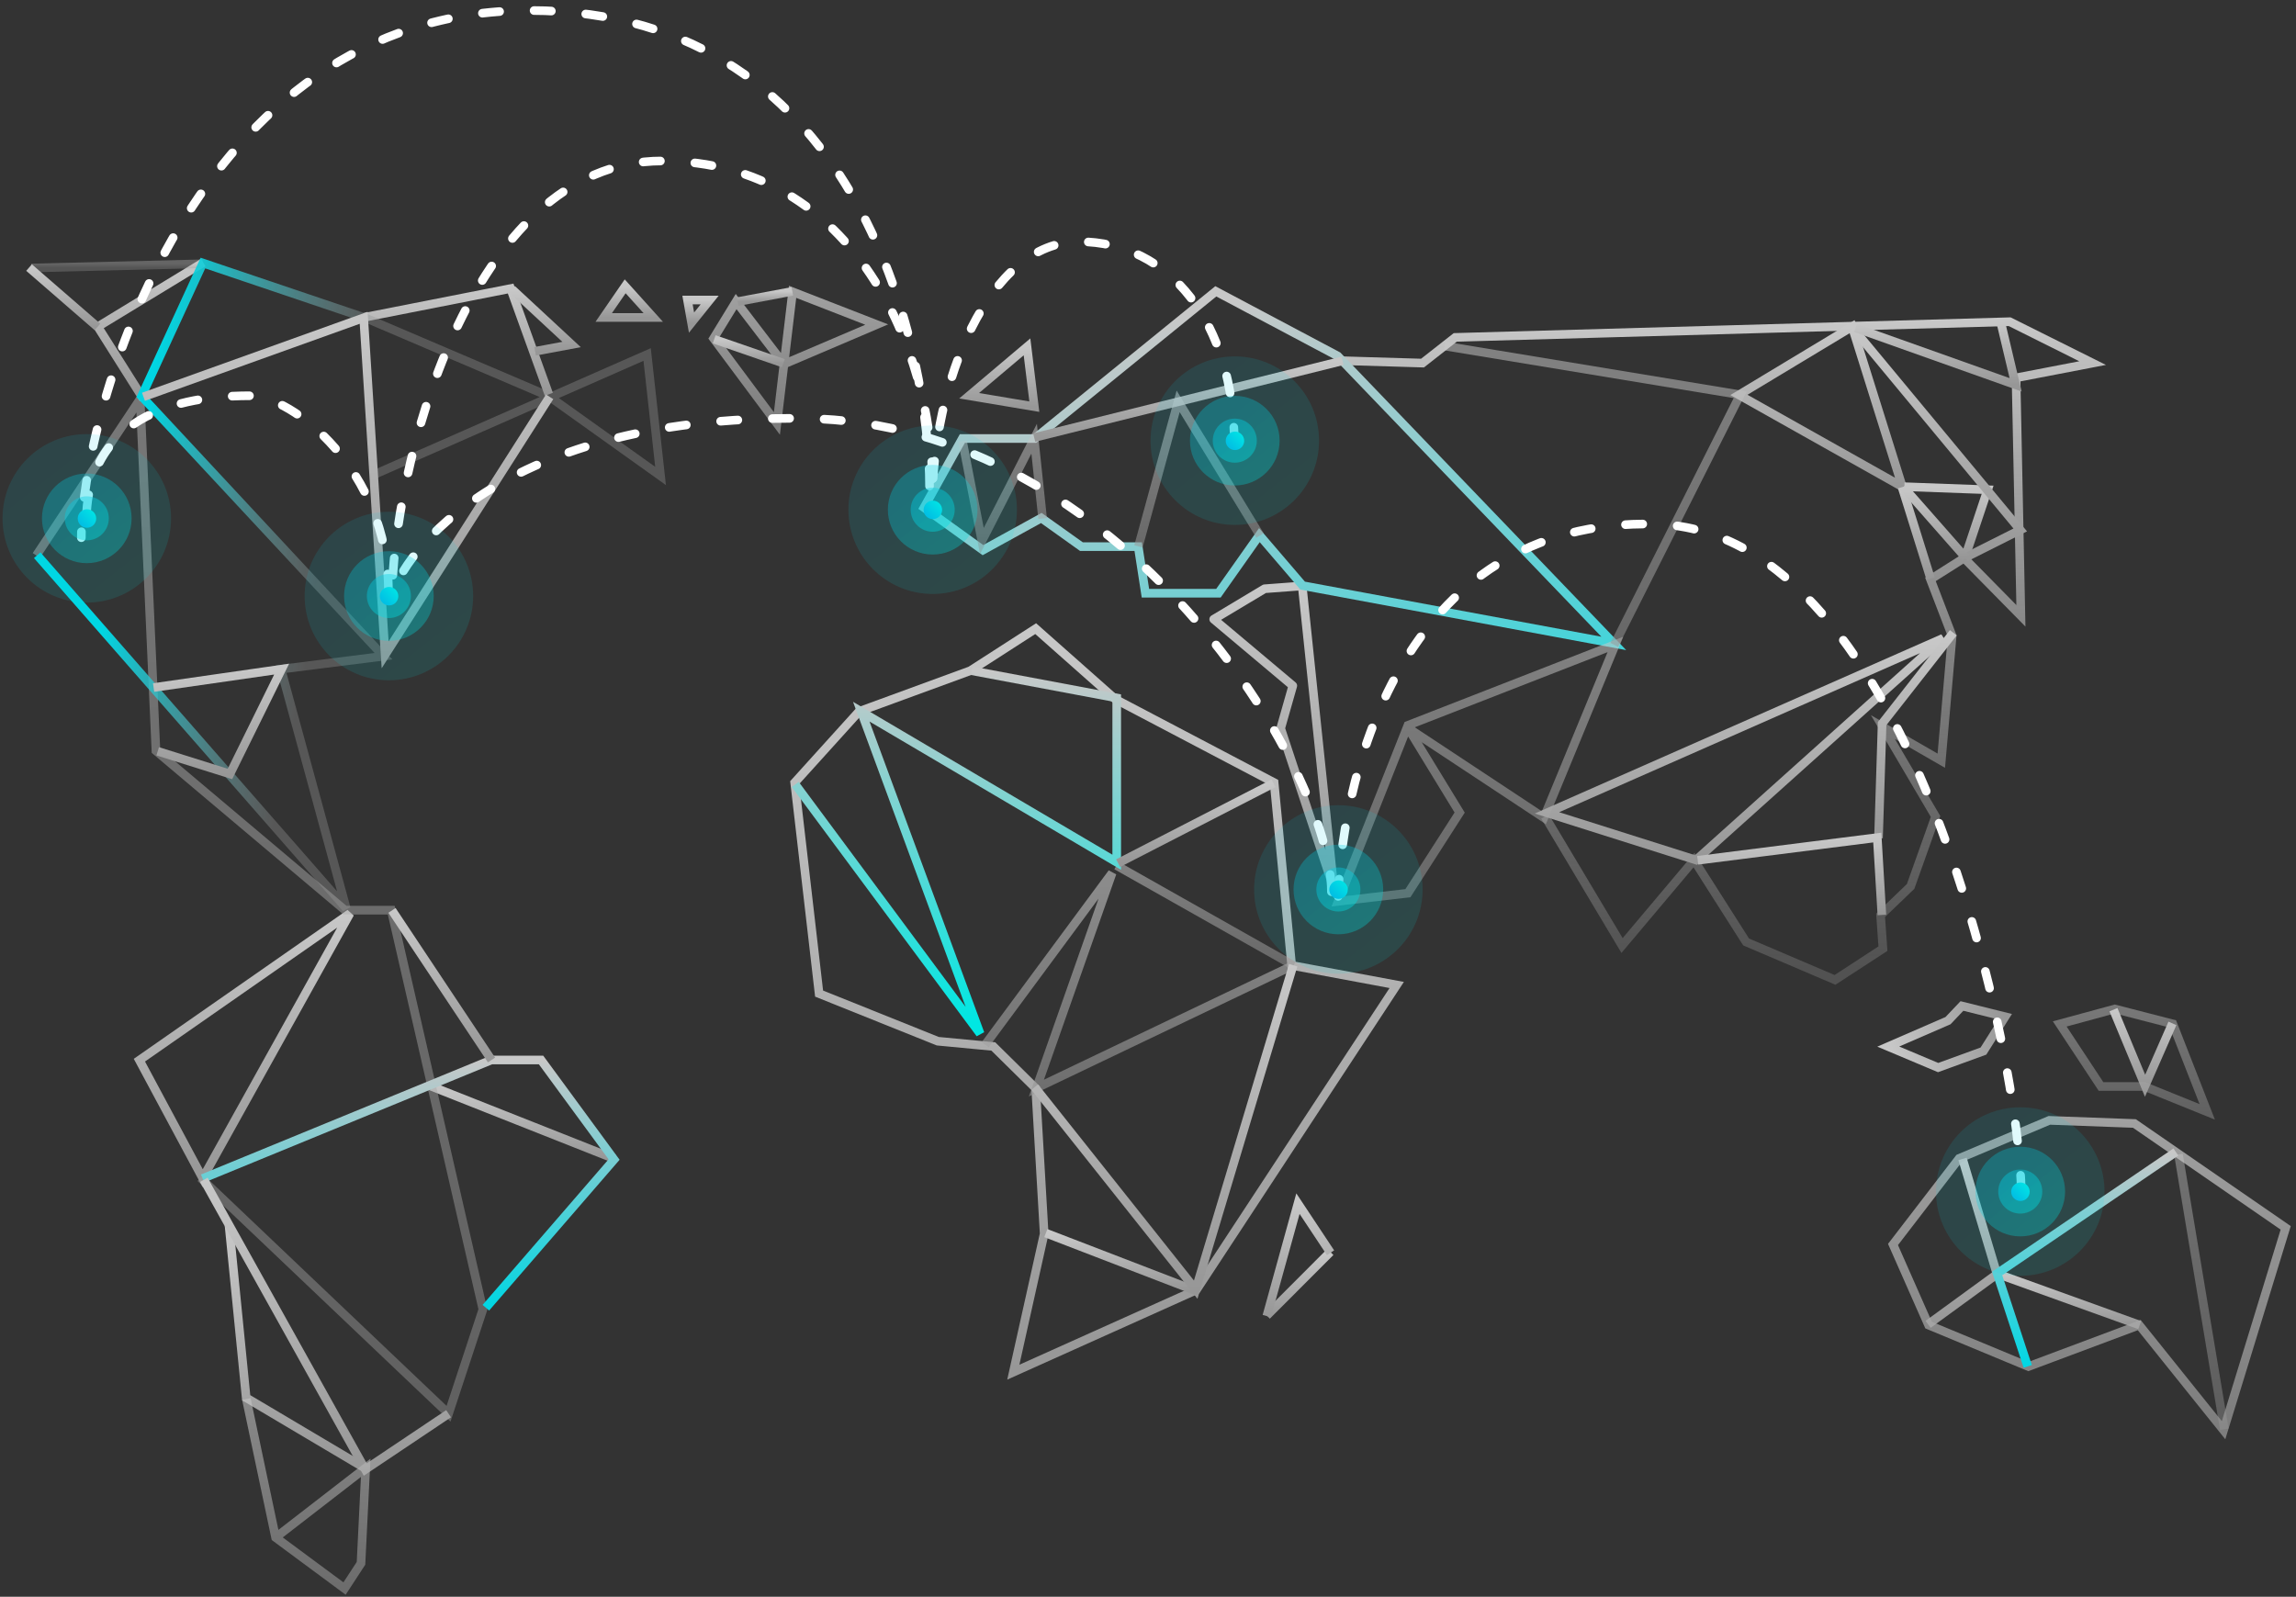 <?xml version="1.0" encoding="UTF-8"?>
<svg width="266px" height="185px" viewBox="0 0 266 185" version="1.1" xmlns="http://www.w3.org/2000/svg" xmlns:xlink="http://www.w3.org/1999/xlink">
    <rect x="0" y="0" width="266" height="185" fill="#333333" stroke="none"/>
    <!-- Generator: Sketch 47.1 (45422) - http://www.bohemiancoding.com/sketch -->
    <title>Illustration_Joinus_Fully_Distributed@1x</title>
    <desc>Created with Sketch.</desc>
    <defs>
        <linearGradient x1="50%" y1="0%" x2="50%" y2="100%" id="linearGradient-1">
            <stop stop-color="#C8C8C8" offset="0%"></stop>
            <stop stop-color="#979797" offset="100%"></stop>
        </linearGradient>
        <linearGradient x1="50%" y1="0%" x2="50%" y2="97.684%" id="linearGradient-2">
            <stop stop-color="#C8C8C8" offset="0%"></stop>
            <stop stop-color="#979797" stop-opacity="0.313" offset="100%"></stop>
        </linearGradient>
        <linearGradient x1="50%" y1="0%" x2="130.044%" y2="150.378%" id="linearGradient-3">
            <stop stop-color="#C8C8C8" offset="0%"></stop>
            <stop stop-color="#00DAE3" offset="100%"></stop>
        </linearGradient>
        <linearGradient x1="50%" y1="0%" x2="50%" y2="100%" id="linearGradient-4">
            <stop stop-color="#C8C8C8" offset="0%"></stop>
            <stop stop-color="#00D7E4" offset="100%"></stop>
        </linearGradient>
        <linearGradient x1="18.492%" y1="17.061%" x2="51.019%" y2="23.848%" id="linearGradient-5">
            <stop stop-color="#00D6E3" offset="0%"></stop>
            <stop stop-color="#979797" stop-opacity="0.366" offset="100%"></stop>
        </linearGradient>
        <linearGradient x1="50%" y1="0%" x2="50%" y2="100%" id="linearGradient-6">
            <stop stop-color="#C8C8C8" offset="0%"></stop>
            <stop stop-color="#00D6E3" offset="100%"></stop>
        </linearGradient>
        <linearGradient x1="50%" y1="0%" x2="50%" y2="96.973%" id="linearGradient-7">
            <stop stop-color="#C8C8C8" offset="0%"></stop>
            <stop stop-color="#00E7E2" offset="100%"></stop>
        </linearGradient>
        <linearGradient x1="14.958%" y1="0%" x2="116.401%" y2="127.873%" id="linearGradient-8">
            <stop stop-color="#00C7E4" offset="0%"></stop>
            <stop stop-color="#00EFE2" offset="100%"></stop>
            <stop stop-color="#00EFE2" offset="100%"></stop>
        </linearGradient>
        <linearGradient x1="100%" y1="0%" x2="-2.619%" y2="100%" id="linearGradient-9">
            <stop stop-color="#00EAE5" offset="0%"></stop>
            <stop stop-color="#02B5E4" offset="100%"></stop>
        </linearGradient>
    </defs>
    <g id="Website" stroke="none" stroke-width="1" fill="none" fill-rule="evenodd">
        <g id="Join_us--Desktop-1170px" transform="translate(-245, -619)">
            <g id="//Content">
                <g id="Some-insights-of-how-we-work:">
                    <g id="Fully-Distributed">
                        <g id="Fully_Distributed--illustration" transform="translate(245, 620)">
                            <g>
                                <g id="map" transform="translate(2.966, 29.057)">
                                    <g id="Group" transform="translate(104.066, 2.712)">
                                        <polygon id="Path-43" stroke="url(#linearGradient-1)" stroke-linecap="round" stroke-linejoin="round" points="43.833 35.117 39.474 35.445 33.58 38.975 42.744 46.679 41.339 51.62 47.51 70.229"></polygon>
                                        <polyline id="Path-45" stroke="url(#linearGradient-2)" points="71.958 61.825 80.889 76.78 89.225 66.881 95.259 76.365 105.56 80.762 111.113 77.142 110.841 73.275 114.319 69.933 117.208 61.825 111.113 51.471 117.875 55.367 119.133 40.904 116.617 34.358 120.514 31.891 127.097 38.581 126.533 11.008 135.405 9.299 125.793 4.503 61.565 6.322 57.772 9.299 48.476 9.023"></polyline>
                                        <polygon id="Path-47" stroke="url(#linearGradient-1)" points="94.429 12.986 113.366 23.633 107.545 5.08"></polygon>
                                        <polyline id="Path-49" stroke="url(#linearGradient-1)" points="120.575 31.954 120.759 31.404 123.241 23.974 113.601 23.621"></polyline>
                                        <path d="M113.327,23.671 L116.639,34.264" id="Path-51" stroke="url(#linearGradient-1)"></path>
                                        <polygon id="Path-53" stroke="url(#linearGradient-1)" points="118.081 41.181 72.191 61.41 89.456 66.873"></polygon>
                                        <polyline id="Path-55" stroke="url(#linearGradient-1)" points="110.599 64.338 111.019 51.067 119.267 40.541"></polyline>
                                        <polygon id="Path-38" stroke="url(#linearGradient-3)" points="12.844 18.034 4.462 18.034 0.015 26.043 6.845 30.967 13.605 27.245 18.256 30.563 24.832 30.563 25.67 35.959 34.129 35.959 38.873 29.232 43.883 35.08 79.931 41.777 47.942 8.475 33.825 0.983"></polygon>
                                        <polyline id="Path-40" stroke="url(#linearGradient-1)" opacity="0.527" points="4.476 18.342 6.723 29.919 12.778 18.06 13.758 27.298"></polyline>
                                        <polygon id="Path-44" stroke="url(#linearGradient-1)" opacity="0.526" points="48.003 71.658 56.081 51.269 80.118 41.898 71.831 61.974 56.081 51.566 62.076 61.375 56.081 70.714"></polygon>
                                        <polyline id="Path-46" stroke="url(#linearGradient-1)" opacity="0.527" points="60.334 7.318 94.576 12.97 79.982 41.94"></polyline>
                                        <polyline id="Path-48" stroke="url(#linearGradient-1)" points="107.649 5.277 123.311 24.157 127.022 28.63 120.666 31.824"></polyline>
                                        <path d="M113.491,23.66 L120.69,31.842" id="Path-50" stroke="url(#linearGradient-1)"></path>
                                        <polyline id="Path-52" stroke="url(#linearGradient-1)" points="107.936 5.22 126.484 11.817 124.752 4.517"></polyline>
                                        <polyline id="Path-54" stroke="url(#linearGradient-1)" points="89.655 66.904 110.457 64.272 110.991 73.238"></polyline>
                                    </g>
                                    <polyline id="Path-10" stroke="url(#linearGradient-1)" points="13.647 16.176 8.36 7.799 20.577 0.362"></polyline>
                                    <path d="M20.564,0.502 L0.651,0.993" id="Path-12" stroke="url(#linearGradient-1)" opacity="0.335"></path>
                                    <polyline id="Path-14" stroke="url(#linearGradient-1)" points="39.219 6.712 56.192 3.373 60.617 15.623"></polyline>
                                    <polygon id="Path-16" stroke="url(#linearGradient-1)" points="66.975 6.727 72.718 6.727 69.462 3.116"></polygon>
                                    <polygon id="Path-18" stroke="url(#linearGradient-1)" opacity="0.739" points="82.317 4.883 87.863 12.128 98.603 7.548 88.859 3.754 87.042 19.006 79.705 9.15"></polygon>
                                    <path d="M82.5,4.89 L88.829,3.704" id="Path-20" stroke="url(#linearGradient-1)"></path>
                                    <polygon id="Path-22" stroke="url(#linearGradient-1)" points="37.581 75.775 13.182 92.776 20.516 106.451"></polygon>
                                    <path d="M68.188,104.191 L47.013,95.81" id="Path-24" stroke="url(#linearGradient-1)"></path>
                                    <polyline id="Path-27" stroke="url(#linearGradient-1)" points="39.394 140.096 25.555 131.886 23.567 111.917"></polyline>
                                    <polygon id="Path-29" stroke="url(#linearGradient-1)" points="89.101 60.617 91.929 85.061 105.677 90.578 112.114 91.188 117.022 96.029 118.006 112.888 114.429 128.925 135.639 119.398 158.849 84.063 146.676 81.794 144.645 60.617 126.243 50.948 117.022 42.778 109.457 47.649 96.554 52.375"></polygon>
                                    <polyline id="Path-31" stroke="url(#linearGradient-1)" opacity="0.602" points="111.175 90.976 125.882 71.081 117.105 96.01 146.795 81.818"></polyline>
                                    <path d="M146.89,81.804 L126.384,70.22" id="Path-33" stroke="url(#linearGradient-1)" opacity="0.527"></path>
                                    <path d="M118.198,112.812 L135.526,119.484" id="Path-35" stroke="url(#linearGradient-1)"></path>
                                    <path d="M143.796,122.371 L151.161,114.994" id="Path-37" stroke="url(#linearGradient-1)"></path>
                                    <path d="" id="Path-39" stroke="url(#linearGradient-1)"></path>
                                    <path d="M116.85,20.639 L152.571,11.748" id="Path-41" stroke="url(#linearGradient-1)"></path>
                                    <polyline id="Path-65" stroke="url(#linearGradient-1)" points="241.885 86.926 245.548 95.738 248.717 88.514"></polyline>
                                    <polyline id="Path-67" stroke="url(#linearGradient-1)" points="220.411 123.382 228.393 117.565 224.402 104.219"></polyline>
                                    <path d="M228.426,117.525 L244.926,123.469" id="Path-69" stroke="url(#linearGradient-1)"></path>
                                    <path d="M216.345,114.129 C216.345,114.129 218.901,110.805 224.013,104.155 L234.457,99.748 L244.311,100.111 L261.84,112.202 L254.642,135.648 L244.868,123.466 L232.031,128.271 L220.466,123.466 C217.719,117.241 216.345,114.129 216.345,114.129 Z" id="Path-66" stroke="url(#linearGradient-1)" opacity="0.739"></path>
                                    <polyline id="Path-68" stroke="url(#linearGradient-4)" points="231.953 128.253 228.409 117.491 249.115 103.415"></polyline>
                                    <path d="M249.417,103.694 L254.729,135.539" id="Path-70" stroke="url(#linearGradient-1)" opacity="0.416"></path>
                                    <g id="Group-41">
                                        <polyline id="Path-8" stroke="url(#linearGradient-1)" opacity="0.462" points="1.242 34.298 13.27 16.18 15.101 56.933 37.002 75.399 42.365 75.399 52.98 121.654 48.999 133.738 20.26 106.41"></polyline>
                                        <polyline id="Path-9" stroke="url(#linearGradient-5)" points="1.345 34.272 37.145 75.182 29.586 47.472 41.465 45.972 13.437 15.852 20.543 0.419 39.4 6.791 60.626 15.852 73.563 25.088 72.007 11.015 40.014 25.088"></polyline>
                                        <path d="M0.4,0.944 L8.327,7.822" id="Path-11" stroke="url(#linearGradient-1)"></path>
                                        <polyline id="Path-13" stroke="url(#linearGradient-1)" points="13.653 15.918 39.167 6.762 41.654 45.809 60.711 15.918"></polyline>
                                        <polyline id="Path-15" stroke="url(#linearGradient-1)" points="56.35 3.453 63.254 9.858 59.03 10.643"></polyline>
                                        <polygon id="Path-17" stroke="url(#linearGradient-1)" points="77.15 7.321 79.25 4.706 76.684 4.706"></polygon>
                                        <path d="M79.774,9.256 L87.788,12.024" id="Path-19" stroke="url(#linearGradient-1)"></path>
                                        <polyline id="Path-21" stroke="url(#linearGradient-1)" points="14.83 49.601 29.664 47.467 23.674 59.616 15.304 56.988"></polyline>
                                        <polyline id="Path-23" stroke="url(#linearGradient-6)" points="20.508 106.487 53.954 92.754 59.717 92.754 68.179 104.288 53.323 121.457"></polyline>
                                        <path d="M53.977,92.753 L42.448,75.422" id="Path-25" stroke="url(#linearGradient-1)"></path>
                                        <polyline id="Path-26" stroke="url(#linearGradient-1)" points="20.65 106.635 39.351 140.203 49.005 133.736"></polyline>
                                        <polyline id="Path-28" stroke="url(#linearGradient-1)" opacity="0.58" points="25.575 132.033 28.964 148.08 36.951 153.993 38.857 151.072 39.402 140.004 28.964 148.08"></polyline>
                                        <polyline id="Path-30" stroke="url(#linearGradient-7)" points="89.167 60.826 110.587 89.708 96.817 52.399 126.411 69.846 126.411 50.809 109.611 47.655"></polyline>
                                        <path d="M126.572,69.951 L144.572,60.693" id="Path-32" stroke="url(#linearGradient-1)"></path>
                                        <polyline id="Path-34" stroke="url(#linearGradient-1)" points="146.857 81.77 135.561 119.364 116.911 95.899"></polyline>
                                        <polyline id="Path-36" stroke="url(#linearGradient-1)" points="143.797 122.425 147.406 109.397 151.181 115.088"></polyline>
                                        <polyline id="Path-42" stroke="url(#linearGradient-1)" opacity="0.542" points="128.928 33.245 133.527 16.444 143.008 31.983"></polyline>
                                        <polygon id="Path-56" stroke="url(#linearGradient-1)" points="116.865 17.06 116.017 10.13 109.313 15.794"></polygon>
                                        <polygon id="Path-62" stroke="url(#linearGradient-1)" transform="translate(222.802, 90.119) rotate(-110) translate(-222.802, -90.119) " points="219.921 87.762 224.182 83.167 224.638 90.7 225.683 92.796 222.802 97.071 219.921 93.349"></polygon>
                                        <polygon id="Path-64" stroke="url(#linearGradient-1)" opacity="0.459" points="235.662 88.576 242.046 86.843 248.765 88.576 252.75 98.764 245.483 95.823 240.443 95.823"></polygon>
                                    </g>
                                </g>
                                <path d="M143,50.5 C143,36.417 135.493,27 125,27 C114.507,27 108,43.417 108,57.5" id="Oval" stroke="#FFFFFF" stroke-linecap="round" stroke-linejoin="round" stroke-dasharray="2,4"></path>
                                <path d="M234.162,137.165 C234.162,123.082 221.96,60.575 191.9,59.728 C161.841,58.88 155,90.417 155,104.5" id="Oval" stroke="#FFFFFF" stroke-linecap="round" stroke-linejoin="round" stroke-dasharray="2,4"></path>
                                <path d="M45,67.5 C45,53.417 33.797,44.852 29,44.852 C24.203,44.852 10,45.417 10,59.5" id="Oval" stroke="#FFFFFF" stroke-linecap="round" stroke-linejoin="round" stroke-dasharray="2,4"></path>
                                <path d="M108,54.5 C108,40.417 99.35,17.65 76.712,17.65 C54.074,17.65 45.424,54.214 45.424,68.297" id="Oval" stroke="#FFFFFF" stroke-linecap="round" stroke-linejoin="round" stroke-dasharray="2,4"></path>
                                <path d="M154.25,102.316 C154.25,88.233 130.164,47.973 93.193,47.482 C56.223,46.992 45.617,65.131 45.424,68.297" id="Oval" stroke="#FFFFFF" stroke-linecap="round" stroke-linejoin="round" stroke-dasharray="2,4"></path>
                                <path d="M107.689,55.316 C107.689,41.233 100.537,0.215 61.338,0.215 C22.139,0.215 9.424,47.214 9.424,61.297" id="Oval" stroke="#FFFFFF" stroke-linecap="round" stroke-linejoin="round" stroke-dasharray="2,4"></path>
                                <g id="Points" transform="translate(0, 40)">
                                    <g id="Group-2" transform="translate(145.223, 52.223)">
                                        <circle id="Oval-5-Copy" fill="url(#linearGradient-8)" opacity="0.4" cx="9.832" cy="9.832" r="2.551"></circle>
                                        <circle id="Oval-5-Copy" fill="url(#linearGradient-8)" opacity="0.305" cx="9.832" cy="9.832" r="5.193"></circle>
                                        <circle id="Oval-5-Copy" fill="url(#linearGradient-8)" opacity="0.119" cx="9.832" cy="9.832" r="9.762"></circle>
                                        <circle id="Oval-5-Copy" fill="url(#linearGradient-9)" cx="9.852" cy="9.852" r="1.071"></circle>
                                    </g>
                                    <g id="Group-2" transform="translate(133.223, 0.223)">
                                        <circle id="Oval-5-Copy" fill="url(#linearGradient-8)" opacity="0.4" cx="9.832" cy="9.832" r="2.551"></circle>
                                        <circle id="Oval-5-Copy" fill="url(#linearGradient-8)" opacity="0.305" cx="9.832" cy="9.832" r="5.193"></circle>
                                        <circle id="Oval-5-Copy" fill="url(#linearGradient-8)" opacity="0.119" cx="9.832" cy="9.832" r="9.762"></circle>
                                        <circle id="Oval-5-Copy" fill="url(#linearGradient-9)" cx="9.852" cy="9.852" r="1.071"></circle>
                                    </g>
                                    <g id="Group-2" transform="translate(98.223, 8.223)">
                                        <circle id="Oval-5-Copy" fill="url(#linearGradient-8)" opacity="0.4" cx="9.832" cy="9.832" r="2.551"></circle>
                                        <circle id="Oval-5-Copy" fill="url(#linearGradient-8)" opacity="0.305" cx="9.832" cy="9.832" r="5.193"></circle>
                                        <circle id="Oval-5-Copy" fill="url(#linearGradient-8)" opacity="0.119" cx="9.832" cy="9.832" r="9.762"></circle>
                                        <circle id="Oval-5-Copy" fill="url(#linearGradient-9)" cx="9.852" cy="9.852" r="1.071"></circle>
                                    </g>
                                    <g id="Group-2" transform="translate(35.223, 18.223)">
                                        <circle id="Oval-5-Copy" fill="url(#linearGradient-8)" opacity="0.4" cx="9.832" cy="9.832" r="2.551"></circle>
                                        <circle id="Oval-5-Copy" fill="url(#linearGradient-8)" opacity="0.305" cx="9.832" cy="9.832" r="5.193"></circle>
                                        <circle id="Oval-5-Copy" fill="url(#linearGradient-8)" opacity="0.119" cx="9.832" cy="9.832" r="9.762"></circle>
                                        <circle id="Oval-5-Copy" fill="url(#linearGradient-9)" cx="9.852" cy="9.852" r="1.071"></circle>
                                    </g>
                                    <g id="Group-2" transform="translate(0.223, 9.223)">
                                        <circle id="Oval-5-Copy" fill="url(#linearGradient-8)" opacity="0.4" cx="9.832" cy="9.832" r="2.551"></circle>
                                        <circle id="Oval-5-Copy" fill="url(#linearGradient-8)" opacity="0.305" cx="9.832" cy="9.832" r="5.193"></circle>
                                        <circle id="Oval-5-Copy" fill="url(#linearGradient-8)" opacity="0.119" cx="9.832" cy="9.832" r="9.762"></circle>
                                        <circle id="Oval-5-Copy" fill="url(#linearGradient-9)" cx="9.852" cy="9.852" r="1.071"></circle>
                                    </g>
                                    <g id="Group-2" transform="translate(224.223, 87.223)">
                                        <circle id="Oval-5-Copy" fill="url(#linearGradient-8)" opacity="0.4" cx="9.832" cy="9.832" r="2.551"></circle>
                                        <circle id="Oval-5-Copy" fill="url(#linearGradient-8)" opacity="0.305" cx="9.832" cy="9.832" r="5.193"></circle>
                                        <circle id="Oval-5-Copy" fill="url(#linearGradient-8)" opacity="0.119" cx="9.832" cy="9.832" r="9.762"></circle>
                                        <circle id="Oval-5-Copy" fill="url(#linearGradient-9)" cx="9.852" cy="9.852" r="1.071"></circle>
                                    </g>
                                </g>
                            </g>
                        </g>
                    </g>
                </g>
            </g>
        </g>
    </g>
</svg>
